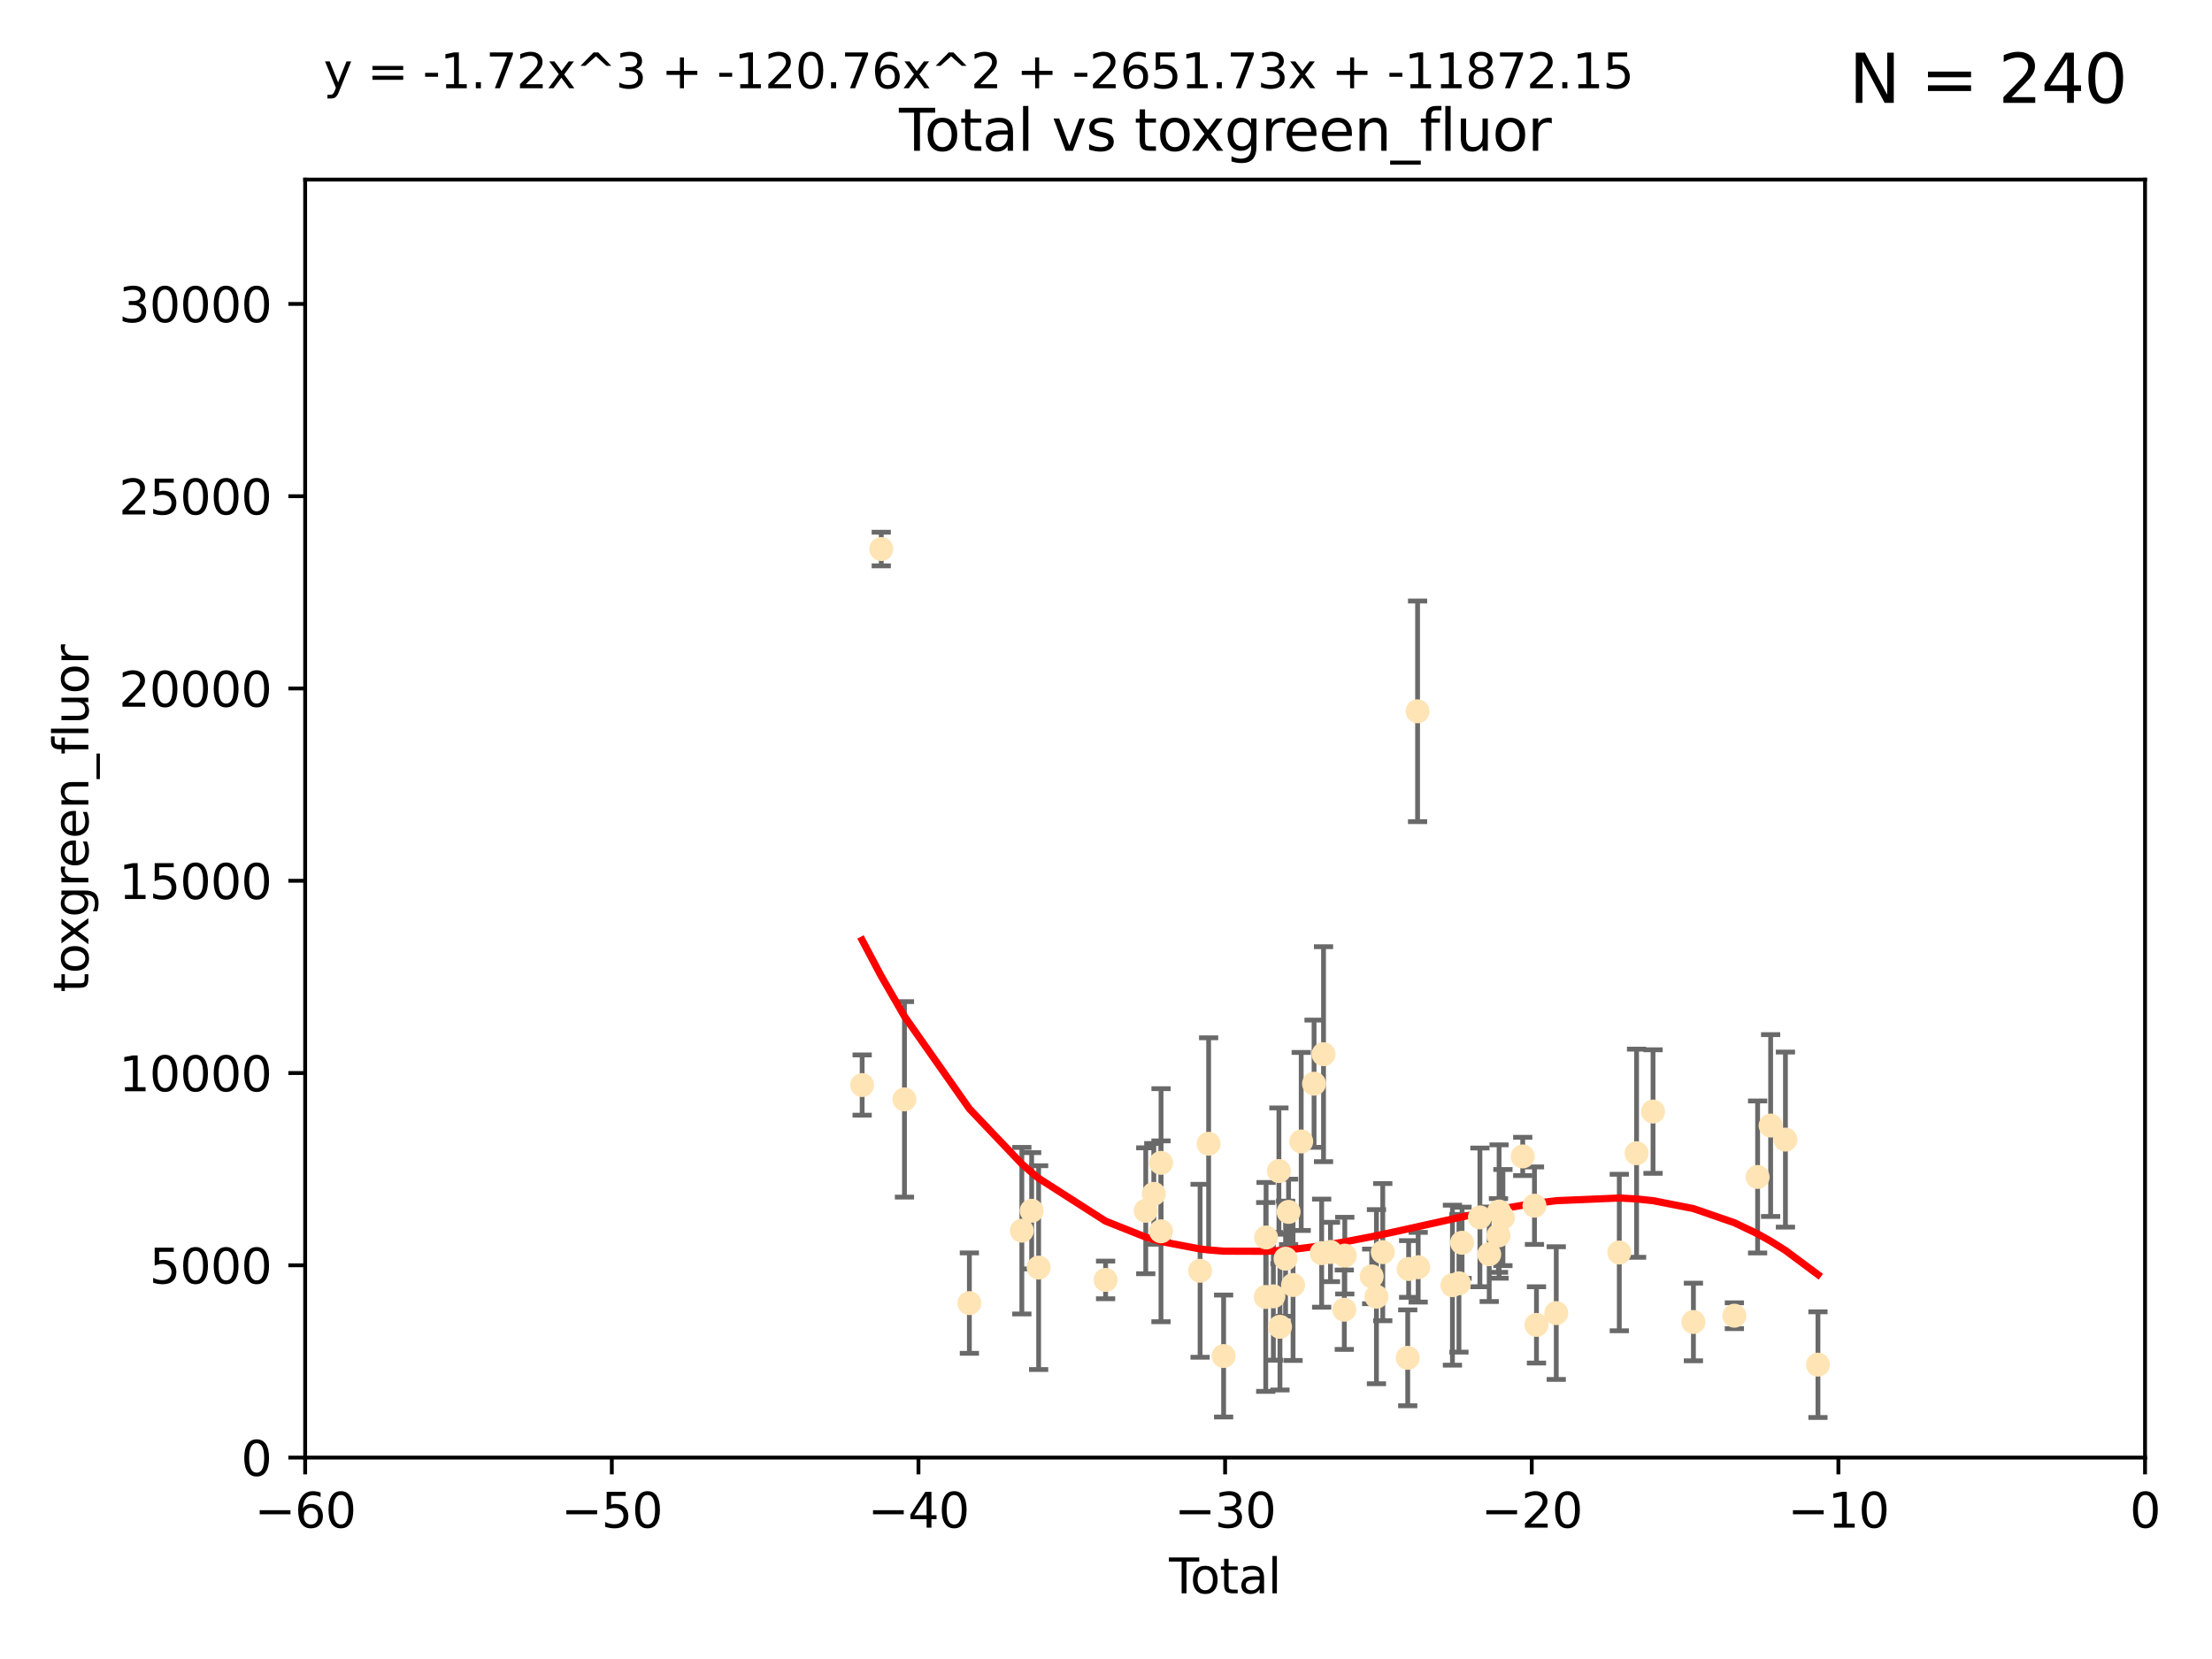<?xml version="1.0" encoding="utf-8" standalone="no"?>
<!DOCTYPE svg PUBLIC "-//W3C//DTD SVG 1.1//EN"
  "http://www.w3.org/Graphics/SVG/1.1/DTD/svg11.dtd">
<svg xmlns:xlink="http://www.w3.org/1999/xlink" width="460.8pt" height="345.6pt" viewBox="0 0 460.8 345.6" xmlns="http://www.w3.org/2000/svg" version="1.1">
 <defs>
  <style type="text/css">*{stroke-linejoin: round; stroke-linecap: butt}</style>
 </defs>
 <g id="figure_1">
  <g id="patch_1">
   <path d="M 0 345.6 
L 460.8 345.6 
L 460.8 0 
L 0 0 
z
" style="fill: #ffffff"/>
  </g>
  <g id="axes_1">
   <g id="patch_2">
    <path d="M 63.571 303.64 
L 446.85 303.64 
L 446.85 37.411 
L 63.571 37.411 
z
" style="fill: #ffffff"/>
   </g>
   <g id="PathCollection_1">
    <defs>
     <path id="m7b7605aee7" d="M 0 1.118 
C 0.297 1.118 0.581 1 0.791 0.791 
C 1 0.581 1.118 0.297 1.118 0 
C 1.118 -0.297 1 -0.581 0.791 -0.791 
C 0.581 -1 0.297 -1.118 0 -1.118 
C -0.297 -1.118 -0.581 -1 -0.791 -0.791 
C -1 -0.581 -1.118 -0.297 -1.118 0 
C -1.118 0.297 -1 0.581 -0.791 0.791 
C -0.581 1 -0.297 1.118 0 1.118 
z
" style="stroke: #ffe4b5"/>
    </defs>
    <g clip-path="url(#p583250e4f1)">
     <use xlink:href="#m7b7605aee7" x="179.601" y="226.035" style="fill: #ffe4b5; stroke: #ffe4b5"/>
     <use xlink:href="#m7b7605aee7" x="183.583" y="114.374" style="fill: #ffe4b5; stroke: #ffe4b5"/>
     <use xlink:href="#m7b7605aee7" x="188.417" y="229.021" style="fill: #ffe4b5; stroke: #ffe4b5"/>
     <use xlink:href="#m7b7605aee7" x="201.939" y="271.461" style="fill: #ffe4b5; stroke: #ffe4b5"/>
     <use xlink:href="#m7b7605aee7" x="212.869" y="256.373" style="fill: #ffe4b5; stroke: #ffe4b5"/>
     <use xlink:href="#m7b7605aee7" x="214.913" y="252.225" style="fill: #ffe4b5; stroke: #ffe4b5"/>
     <use xlink:href="#m7b7605aee7" x="216.367" y="264.067" style="fill: #ffe4b5; stroke: #ffe4b5"/>
     <use xlink:href="#m7b7605aee7" x="230.318" y="266.633" style="fill: #ffe4b5; stroke: #ffe4b5"/>
     <use xlink:href="#m7b7605aee7" x="238.681" y="252.228" style="fill: #ffe4b5; stroke: #ffe4b5"/>
     <use xlink:href="#m7b7605aee7" x="240.358" y="248.704" style="fill: #ffe4b5; stroke: #ffe4b5"/>
     <use xlink:href="#m7b7605aee7" x="241.853" y="256.503" style="fill: #ffe4b5; stroke: #ffe4b5"/>
     <use xlink:href="#m7b7605aee7" x="241.865" y="242.243" style="fill: #ffe4b5; stroke: #ffe4b5"/>
     <use xlink:href="#m7b7605aee7" x="250.002" y="264.724" style="fill: #ffe4b5; stroke: #ffe4b5"/>
     <use xlink:href="#m7b7605aee7" x="251.778" y="238.266" style="fill: #ffe4b5; stroke: #ffe4b5"/>
     <use xlink:href="#m7b7605aee7" x="254.901" y="282.488" style="fill: #ffe4b5; stroke: #ffe4b5"/>
     <use xlink:href="#m7b7605aee7" x="263.676" y="270.179" style="fill: #ffe4b5; stroke: #ffe4b5"/>
     <use xlink:href="#m7b7605aee7" x="263.749" y="257.79" style="fill: #ffe4b5; stroke: #ffe4b5"/>
     <use xlink:href="#m7b7605aee7" x="265.267" y="270.053" style="fill: #ffe4b5; stroke: #ffe4b5"/>
     <use xlink:href="#m7b7605aee7" x="266.421" y="243.949" style="fill: #ffe4b5; stroke: #ffe4b5"/>
     <use xlink:href="#m7b7605aee7" x="266.639" y="276.396" style="fill: #ffe4b5; stroke: #ffe4b5"/>
     <use xlink:href="#m7b7605aee7" x="267.81" y="262.208" style="fill: #ffe4b5; stroke: #ffe4b5"/>
     <use xlink:href="#m7b7605aee7" x="268.435" y="252.459" style="fill: #ffe4b5; stroke: #ffe4b5"/>
     <use xlink:href="#m7b7605aee7" x="269.366" y="267.687" style="fill: #ffe4b5; stroke: #ffe4b5"/>
     <use xlink:href="#m7b7605aee7" x="271.064" y="237.786" style="fill: #ffe4b5; stroke: #ffe4b5"/>
     <use xlink:href="#m7b7605aee7" x="273.742" y="225.755" style="fill: #ffe4b5; stroke: #ffe4b5"/>
     <use xlink:href="#m7b7605aee7" x="275.327" y="261.055" style="fill: #ffe4b5; stroke: #ffe4b5"/>
     <use xlink:href="#m7b7605aee7" x="275.715" y="219.606" style="fill: #ffe4b5; stroke: #ffe4b5"/>
     <use xlink:href="#m7b7605aee7" x="277.163" y="260.81" style="fill: #ffe4b5; stroke: #ffe4b5"/>
     <use xlink:href="#m7b7605aee7" x="280.041" y="272.838" style="fill: #ffe4b5; stroke: #ffe4b5"/>
     <use xlink:href="#m7b7605aee7" x="280.145" y="261.568" style="fill: #ffe4b5; stroke: #ffe4b5"/>
     <use xlink:href="#m7b7605aee7" x="285.75" y="265.895" style="fill: #ffe4b5; stroke: #ffe4b5"/>
     <use xlink:href="#m7b7605aee7" x="286.738" y="270.123" style="fill: #ffe4b5; stroke: #ffe4b5"/>
     <use xlink:href="#m7b7605aee7" x="288.054" y="260.841" style="fill: #ffe4b5; stroke: #ffe4b5"/>
     <use xlink:href="#m7b7605aee7" x="293.255" y="282.862" style="fill: #ffe4b5; stroke: #ffe4b5"/>
     <use xlink:href="#m7b7605aee7" x="293.445" y="264.352" style="fill: #ffe4b5; stroke: #ffe4b5"/>
     <use xlink:href="#m7b7605aee7" x="295.307" y="148.181" style="fill: #ffe4b5; stroke: #ffe4b5"/>
     <use xlink:href="#m7b7605aee7" x="295.433" y="263.984" style="fill: #ffe4b5; stroke: #ffe4b5"/>
     <use xlink:href="#m7b7605aee7" x="302.57" y="267.724" style="fill: #ffe4b5; stroke: #ffe4b5"/>
     <use xlink:href="#m7b7605aee7" x="303.925" y="267.331" style="fill: #ffe4b5; stroke: #ffe4b5"/>
     <use xlink:href="#m7b7605aee7" x="304.574" y="258.889" style="fill: #ffe4b5; stroke: #ffe4b5"/>
     <use xlink:href="#m7b7605aee7" x="308.293" y="253.604" style="fill: #ffe4b5; stroke: #ffe4b5"/>
     <use xlink:href="#m7b7605aee7" x="310.233" y="261.286" style="fill: #ffe4b5; stroke: #ffe4b5"/>
     <use xlink:href="#m7b7605aee7" x="312.161" y="257.367" style="fill: #ffe4b5; stroke: #ffe4b5"/>
     <use xlink:href="#m7b7605aee7" x="312.288" y="252.382" style="fill: #ffe4b5; stroke: #ffe4b5"/>
     <use xlink:href="#m7b7605aee7" x="313.086" y="253.638" style="fill: #ffe4b5; stroke: #ffe4b5"/>
     <use xlink:href="#m7b7605aee7" x="317.212" y="240.904" style="fill: #ffe4b5; stroke: #ffe4b5"/>
     <use xlink:href="#m7b7605aee7" x="319.659" y="251.165" style="fill: #ffe4b5; stroke: #ffe4b5"/>
     <use xlink:href="#m7b7605aee7" x="320.074" y="276" style="fill: #ffe4b5; stroke: #ffe4b5"/>
     <use xlink:href="#m7b7605aee7" x="324.196" y="273.541" style="fill: #ffe4b5; stroke: #ffe4b5"/>
     <use xlink:href="#m7b7605aee7" x="337.329" y="260.923" style="fill: #ffe4b5; stroke: #ffe4b5"/>
     <use xlink:href="#m7b7605aee7" x="340.925" y="240.236" style="fill: #ffe4b5; stroke: #ffe4b5"/>
     <use xlink:href="#m7b7605aee7" x="344.356" y="231.557" style="fill: #ffe4b5; stroke: #ffe4b5"/>
     <use xlink:href="#m7b7605aee7" x="352.771" y="275.395" style="fill: #ffe4b5; stroke: #ffe4b5"/>
     <use xlink:href="#m7b7605aee7" x="361.302" y="274.088" style="fill: #ffe4b5; stroke: #ffe4b5"/>
     <use xlink:href="#m7b7605aee7" x="366.143" y="245.186" style="fill: #ffe4b5; stroke: #ffe4b5"/>
     <use xlink:href="#m7b7605aee7" x="368.855" y="234.47" style="fill: #ffe4b5; stroke: #ffe4b5"/>
     <use xlink:href="#m7b7605aee7" x="371.94" y="237.399" style="fill: #ffe4b5; stroke: #ffe4b5"/>
     <use xlink:href="#m7b7605aee7" x="378.713" y="284.28" style="fill: #ffe4b5; stroke: #ffe4b5"/>
    </g>
   </g>
   <g id="matplotlib.axis_1">
    <g id="xtick_1">
     <g id="line2d_1">
      <defs>
       <path id="m6fbe72b8d6" d="M 0 0 
L 0 3.5 
" style="stroke: #000000; stroke-width: 0.8"/>
      </defs>
      <g>
       <use xlink:href="#m6fbe72b8d6" x="63.571" y="303.64" style="stroke: #000000; stroke-width: 0.8"/>
      </g>
     </g>
     <g id="text_1">
      <!-- −60 -->
      <g transform="translate(53.019 318.238)scale(0.1 -0.1)">
       <defs>
        <path id="DejaVuSans-2212" d="M 678 2272 
L 4684 2272 
L 4684 1741 
L 678 1741 
L 678 2272 
z
" transform="scale(0.016)"/>
        <path id="DejaVuSans-36" d="M 2113 2584 
Q 1688 2584 1439 2293 
Q 1191 2003 1191 1497 
Q 1191 994 1439 701 
Q 1688 409 2113 409 
Q 2538 409 2786 701 
Q 3034 994 3034 1497 
Q 3034 2003 2786 2293 
Q 2538 2584 2113 2584 
z
M 3366 4563 
L 3366 3988 
Q 3128 4100 2886 4159 
Q 2644 4219 2406 4219 
Q 1781 4219 1451 3797 
Q 1122 3375 1075 2522 
Q 1259 2794 1537 2939 
Q 1816 3084 2150 3084 
Q 2853 3084 3261 2657 
Q 3669 2231 3669 1497 
Q 3669 778 3244 343 
Q 2819 -91 2113 -91 
Q 1303 -91 875 529 
Q 447 1150 447 2328 
Q 447 3434 972 4092 
Q 1497 4750 2381 4750 
Q 2619 4750 2861 4703 
Q 3103 4656 3366 4563 
z
" transform="scale(0.016)"/>
        <path id="DejaVuSans-30" d="M 2034 4250 
Q 1547 4250 1301 3770 
Q 1056 3291 1056 2328 
Q 1056 1369 1301 889 
Q 1547 409 2034 409 
Q 2525 409 2770 889 
Q 3016 1369 3016 2328 
Q 3016 3291 2770 3770 
Q 2525 4250 2034 4250 
z
M 2034 4750 
Q 2819 4750 3233 4129 
Q 3647 3509 3647 2328 
Q 3647 1150 3233 529 
Q 2819 -91 2034 -91 
Q 1250 -91 836 529 
Q 422 1150 422 2328 
Q 422 3509 836 4129 
Q 1250 4750 2034 4750 
z
" transform="scale(0.016)"/>
       </defs>
       <use xlink:href="#DejaVuSans-2212"/>
       <use xlink:href="#DejaVuSans-36" x="83.789"/>
       <use xlink:href="#DejaVuSans-30" x="147.412"/>
      </g>
     </g>
    </g>
    <g id="xtick_2">
     <g id="line2d_2">
      <g>
       <use xlink:href="#m6fbe72b8d6" x="127.451" y="303.64" style="stroke: #000000; stroke-width: 0.8"/>
      </g>
     </g>
     <g id="text_2">
      <!-- −50 -->
      <g transform="translate(116.899 318.238)scale(0.1 -0.1)">
       <defs>
        <path id="DejaVuSans-35" d="M 691 4666 
L 3169 4666 
L 3169 4134 
L 1269 4134 
L 1269 2991 
Q 1406 3038 1543 3061 
Q 1681 3084 1819 3084 
Q 2600 3084 3056 2656 
Q 3513 2228 3513 1497 
Q 3513 744 3044 326 
Q 2575 -91 1722 -91 
Q 1428 -91 1123 -41 
Q 819 9 494 109 
L 494 744 
Q 775 591 1075 516 
Q 1375 441 1709 441 
Q 2250 441 2565 725 
Q 2881 1009 2881 1497 
Q 2881 1984 2565 2268 
Q 2250 2553 1709 2553 
Q 1456 2553 1204 2497 
Q 953 2441 691 2322 
L 691 4666 
z
" transform="scale(0.016)"/>
       </defs>
       <use xlink:href="#DejaVuSans-2212"/>
       <use xlink:href="#DejaVuSans-35" x="83.789"/>
       <use xlink:href="#DejaVuSans-30" x="147.412"/>
      </g>
     </g>
    </g>
    <g id="xtick_3">
     <g id="line2d_3">
      <g>
       <use xlink:href="#m6fbe72b8d6" x="191.331" y="303.64" style="stroke: #000000; stroke-width: 0.8"/>
      </g>
     </g>
     <g id="text_3">
      <!-- −40 -->
      <g transform="translate(180.778 318.238)scale(0.1 -0.1)">
       <defs>
        <path id="DejaVuSans-34" d="M 2419 4116 
L 825 1625 
L 2419 1625 
L 2419 4116 
z
M 2253 4666 
L 3047 4666 
L 3047 1625 
L 3713 1625 
L 3713 1100 
L 3047 1100 
L 3047 0 
L 2419 0 
L 2419 1100 
L 313 1100 
L 313 1709 
L 2253 4666 
z
" transform="scale(0.016)"/>
       </defs>
       <use xlink:href="#DejaVuSans-2212"/>
       <use xlink:href="#DejaVuSans-34" x="83.789"/>
       <use xlink:href="#DejaVuSans-30" x="147.412"/>
      </g>
     </g>
    </g>
    <g id="xtick_4">
     <g id="line2d_4">
      <g>
       <use xlink:href="#m6fbe72b8d6" x="255.211" y="303.64" style="stroke: #000000; stroke-width: 0.8"/>
      </g>
     </g>
     <g id="text_4">
      <!-- −30 -->
      <g transform="translate(244.658 318.238)scale(0.1 -0.1)">
       <defs>
        <path id="DejaVuSans-33" d="M 2597 2516 
Q 3050 2419 3304 2112 
Q 3559 1806 3559 1356 
Q 3559 666 3084 287 
Q 2609 -91 1734 -91 
Q 1441 -91 1130 -33 
Q 819 25 488 141 
L 488 750 
Q 750 597 1062 519 
Q 1375 441 1716 441 
Q 2309 441 2620 675 
Q 2931 909 2931 1356 
Q 2931 1769 2642 2001 
Q 2353 2234 1838 2234 
L 1294 2234 
L 1294 2753 
L 1863 2753 
Q 2328 2753 2575 2939 
Q 2822 3125 2822 3475 
Q 2822 3834 2567 4026 
Q 2313 4219 1838 4219 
Q 1578 4219 1281 4162 
Q 984 4106 628 3988 
L 628 4550 
Q 988 4650 1302 4700 
Q 1616 4750 1894 4750 
Q 2613 4750 3031 4423 
Q 3450 4097 3450 3541 
Q 3450 3153 3228 2886 
Q 3006 2619 2597 2516 
z
" transform="scale(0.016)"/>
       </defs>
       <use xlink:href="#DejaVuSans-2212"/>
       <use xlink:href="#DejaVuSans-33" x="83.789"/>
       <use xlink:href="#DejaVuSans-30" x="147.412"/>
      </g>
     </g>
    </g>
    <g id="xtick_5">
     <g id="line2d_5">
      <g>
       <use xlink:href="#m6fbe72b8d6" x="319.09" y="303.64" style="stroke: #000000; stroke-width: 0.8"/>
      </g>
     </g>
     <g id="text_5">
      <!-- −20 -->
      <g transform="translate(308.538 318.238)scale(0.1 -0.1)">
       <defs>
        <path id="DejaVuSans-32" d="M 1228 531 
L 3431 531 
L 3431 0 
L 469 0 
L 469 531 
Q 828 903 1448 1529 
Q 2069 2156 2228 2338 
Q 2531 2678 2651 2914 
Q 2772 3150 2772 3378 
Q 2772 3750 2511 3984 
Q 2250 4219 1831 4219 
Q 1534 4219 1204 4116 
Q 875 4013 500 3803 
L 500 4441 
Q 881 4594 1212 4672 
Q 1544 4750 1819 4750 
Q 2544 4750 2975 4387 
Q 3406 4025 3406 3419 
Q 3406 3131 3298 2873 
Q 3191 2616 2906 2266 
Q 2828 2175 2409 1742 
Q 1991 1309 1228 531 
z
" transform="scale(0.016)"/>
       </defs>
       <use xlink:href="#DejaVuSans-2212"/>
       <use xlink:href="#DejaVuSans-32" x="83.789"/>
       <use xlink:href="#DejaVuSans-30" x="147.412"/>
      </g>
     </g>
    </g>
    <g id="xtick_6">
     <g id="line2d_6">
      <g>
       <use xlink:href="#m6fbe72b8d6" x="382.97" y="303.64" style="stroke: #000000; stroke-width: 0.8"/>
      </g>
     </g>
     <g id="text_6">
      <!-- −10 -->
      <g transform="translate(372.418 318.238)scale(0.1 -0.1)">
       <defs>
        <path id="DejaVuSans-31" d="M 794 531 
L 1825 531 
L 1825 4091 
L 703 3866 
L 703 4441 
L 1819 4666 
L 2450 4666 
L 2450 531 
L 3481 531 
L 3481 0 
L 794 0 
L 794 531 
z
" transform="scale(0.016)"/>
       </defs>
       <use xlink:href="#DejaVuSans-2212"/>
       <use xlink:href="#DejaVuSans-31" x="83.789"/>
       <use xlink:href="#DejaVuSans-30" x="147.412"/>
      </g>
     </g>
    </g>
    <g id="xtick_7">
     <g id="line2d_7">
      <g>
       <use xlink:href="#m6fbe72b8d6" x="446.85" y="303.64" style="stroke: #000000; stroke-width: 0.8"/>
      </g>
     </g>
     <g id="text_7">
      <!-- 0 -->
      <g transform="translate(443.669 318.238)scale(0.1 -0.1)">
       <use xlink:href="#DejaVuSans-30"/>
      </g>
     </g>
    </g>
    <g id="text_8">
     <!-- Total -->
     <g transform="translate(243.534 331.917)scale(0.1 -0.1)">
      <defs>
       <path id="DejaVuSans-54" d="M -19 4666 
L 3928 4666 
L 3928 4134 
L 2272 4134 
L 2272 0 
L 1638 0 
L 1638 4134 
L -19 4134 
L -19 4666 
z
" transform="scale(0.016)"/>
       <path id="DejaVuSans-6f" d="M 1959 3097 
Q 1497 3097 1228 2736 
Q 959 2375 959 1747 
Q 959 1119 1226 758 
Q 1494 397 1959 397 
Q 2419 397 2687 759 
Q 2956 1122 2956 1747 
Q 2956 2369 2687 2733 
Q 2419 3097 1959 3097 
z
M 1959 3584 
Q 2709 3584 3137 3096 
Q 3566 2609 3566 1747 
Q 3566 888 3137 398 
Q 2709 -91 1959 -91 
Q 1206 -91 779 398 
Q 353 888 353 1747 
Q 353 2609 779 3096 
Q 1206 3584 1959 3584 
z
" transform="scale(0.016)"/>
       <path id="DejaVuSans-74" d="M 1172 4494 
L 1172 3500 
L 2356 3500 
L 2356 3053 
L 1172 3053 
L 1172 1153 
Q 1172 725 1289 603 
Q 1406 481 1766 481 
L 2356 481 
L 2356 0 
L 1766 0 
Q 1100 0 847 248 
Q 594 497 594 1153 
L 594 3053 
L 172 3053 
L 172 3500 
L 594 3500 
L 594 4494 
L 1172 4494 
z
" transform="scale(0.016)"/>
       <path id="DejaVuSans-61" d="M 2194 1759 
Q 1497 1759 1228 1600 
Q 959 1441 959 1056 
Q 959 750 1161 570 
Q 1363 391 1709 391 
Q 2188 391 2477 730 
Q 2766 1069 2766 1631 
L 2766 1759 
L 2194 1759 
z
M 3341 1997 
L 3341 0 
L 2766 0 
L 2766 531 
Q 2569 213 2275 61 
Q 1981 -91 1556 -91 
Q 1019 -91 701 211 
Q 384 513 384 1019 
Q 384 1609 779 1909 
Q 1175 2209 1959 2209 
L 2766 2209 
L 2766 2266 
Q 2766 2663 2505 2880 
Q 2244 3097 1772 3097 
Q 1472 3097 1187 3025 
Q 903 2953 641 2809 
L 641 3341 
Q 956 3463 1253 3523 
Q 1550 3584 1831 3584 
Q 2591 3584 2966 3190 
Q 3341 2797 3341 1997 
z
" transform="scale(0.016)"/>
       <path id="DejaVuSans-6c" d="M 603 4863 
L 1178 4863 
L 1178 0 
L 603 0 
L 603 4863 
z
" transform="scale(0.016)"/>
      </defs>
      <use xlink:href="#DejaVuSans-54"/>
      <use xlink:href="#DejaVuSans-6f" x="44.084"/>
      <use xlink:href="#DejaVuSans-74" x="105.266"/>
      <use xlink:href="#DejaVuSans-61" x="144.475"/>
      <use xlink:href="#DejaVuSans-6c" x="205.754"/>
     </g>
    </g>
   </g>
   <g id="matplotlib.axis_2">
    <g id="ytick_1">
     <g id="line2d_8">
      <defs>
       <path id="mbbdd53749c" d="M 0 0 
L -3.5 0 
" style="stroke: #000000; stroke-width: 0.8"/>
      </defs>
      <g>
       <use xlink:href="#mbbdd53749c" x="63.571" y="303.64" style="stroke: #000000; stroke-width: 0.8"/>
      </g>
     </g>
     <g id="text_9">
      <!-- 0 -->
      <g transform="translate(50.209 307.439)scale(0.1 -0.1)">
       <use xlink:href="#DejaVuSans-30"/>
      </g>
     </g>
    </g>
    <g id="ytick_2">
     <g id="line2d_9">
      <g>
       <use xlink:href="#mbbdd53749c" x="63.571" y="263.586" style="stroke: #000000; stroke-width: 0.8"/>
      </g>
     </g>
     <g id="text_10">
      <!-- 5000 -->
      <g transform="translate(31.121 267.385)scale(0.1 -0.1)">
       <use xlink:href="#DejaVuSans-35"/>
       <use xlink:href="#DejaVuSans-30" x="63.623"/>
       <use xlink:href="#DejaVuSans-30" x="127.246"/>
       <use xlink:href="#DejaVuSans-30" x="190.869"/>
      </g>
     </g>
    </g>
    <g id="ytick_3">
     <g id="line2d_10">
      <g>
       <use xlink:href="#mbbdd53749c" x="63.571" y="223.532" style="stroke: #000000; stroke-width: 0.8"/>
      </g>
     </g>
     <g id="text_11">
      <!-- 10000 -->
      <g transform="translate(24.759 227.331)scale(0.1 -0.1)">
       <use xlink:href="#DejaVuSans-31"/>
       <use xlink:href="#DejaVuSans-30" x="63.623"/>
       <use xlink:href="#DejaVuSans-30" x="127.246"/>
       <use xlink:href="#DejaVuSans-30" x="190.869"/>
       <use xlink:href="#DejaVuSans-30" x="254.492"/>
      </g>
     </g>
    </g>
    <g id="ytick_4">
     <g id="line2d_11">
      <g>
       <use xlink:href="#mbbdd53749c" x="63.571" y="183.478" style="stroke: #000000; stroke-width: 0.8"/>
      </g>
     </g>
     <g id="text_12">
      <!-- 15000 -->
      <g transform="translate(24.759 187.278)scale(0.1 -0.1)">
       <use xlink:href="#DejaVuSans-31"/>
       <use xlink:href="#DejaVuSans-35" x="63.623"/>
       <use xlink:href="#DejaVuSans-30" x="127.246"/>
       <use xlink:href="#DejaVuSans-30" x="190.869"/>
       <use xlink:href="#DejaVuSans-30" x="254.492"/>
      </g>
     </g>
    </g>
    <g id="ytick_5">
     <g id="line2d_12">
      <g>
       <use xlink:href="#mbbdd53749c" x="63.571" y="143.424" style="stroke: #000000; stroke-width: 0.8"/>
      </g>
     </g>
     <g id="text_13">
      <!-- 20000 -->
      <g transform="translate(24.759 147.224)scale(0.1 -0.1)">
       <use xlink:href="#DejaVuSans-32"/>
       <use xlink:href="#DejaVuSans-30" x="63.623"/>
       <use xlink:href="#DejaVuSans-30" x="127.246"/>
       <use xlink:href="#DejaVuSans-30" x="190.869"/>
       <use xlink:href="#DejaVuSans-30" x="254.492"/>
      </g>
     </g>
    </g>
    <g id="ytick_6">
     <g id="line2d_13">
      <g>
       <use xlink:href="#mbbdd53749c" x="63.571" y="103.371" style="stroke: #000000; stroke-width: 0.8"/>
      </g>
     </g>
     <g id="text_14">
      <!-- 25000 -->
      <g transform="translate(24.759 107.17)scale(0.1 -0.1)">
       <use xlink:href="#DejaVuSans-32"/>
       <use xlink:href="#DejaVuSans-35" x="63.623"/>
       <use xlink:href="#DejaVuSans-30" x="127.246"/>
       <use xlink:href="#DejaVuSans-30" x="190.869"/>
       <use xlink:href="#DejaVuSans-30" x="254.492"/>
      </g>
     </g>
    </g>
    <g id="ytick_7">
     <g id="line2d_14">
      <g>
       <use xlink:href="#mbbdd53749c" x="63.571" y="63.317" style="stroke: #000000; stroke-width: 0.8"/>
      </g>
     </g>
     <g id="text_15">
      <!-- 30000 -->
      <g transform="translate(24.759 67.116)scale(0.1 -0.1)">
       <use xlink:href="#DejaVuSans-33"/>
       <use xlink:href="#DejaVuSans-30" x="63.623"/>
       <use xlink:href="#DejaVuSans-30" x="127.246"/>
       <use xlink:href="#DejaVuSans-30" x="190.869"/>
       <use xlink:href="#DejaVuSans-30" x="254.492"/>
      </g>
     </g>
    </g>
    <g id="text_16">
     <!-- toxgreen_fluor -->
     <g transform="translate(18.401 206.72)rotate(-90)scale(0.1 -0.1)">
      <defs>
       <path id="DejaVuSans-78" d="M 3513 3500 
L 2247 1797 
L 3578 0 
L 2900 0 
L 1881 1375 
L 863 0 
L 184 0 
L 1544 1831 
L 300 3500 
L 978 3500 
L 1906 2253 
L 2834 3500 
L 3513 3500 
z
" transform="scale(0.016)"/>
       <path id="DejaVuSans-67" d="M 2906 1791 
Q 2906 2416 2648 2759 
Q 2391 3103 1925 3103 
Q 1463 3103 1205 2759 
Q 947 2416 947 1791 
Q 947 1169 1205 825 
Q 1463 481 1925 481 
Q 2391 481 2648 825 
Q 2906 1169 2906 1791 
z
M 3481 434 
Q 3481 -459 3084 -895 
Q 2688 -1331 1869 -1331 
Q 1566 -1331 1297 -1286 
Q 1028 -1241 775 -1147 
L 775 -588 
Q 1028 -725 1275 -790 
Q 1522 -856 1778 -856 
Q 2344 -856 2625 -561 
Q 2906 -266 2906 331 
L 2906 616 
Q 2728 306 2450 153 
Q 2172 0 1784 0 
Q 1141 0 747 490 
Q 353 981 353 1791 
Q 353 2603 747 3093 
Q 1141 3584 1784 3584 
Q 2172 3584 2450 3431 
Q 2728 3278 2906 2969 
L 2906 3500 
L 3481 3500 
L 3481 434 
z
" transform="scale(0.016)"/>
       <path id="DejaVuSans-72" d="M 2631 2963 
Q 2534 3019 2420 3045 
Q 2306 3072 2169 3072 
Q 1681 3072 1420 2755 
Q 1159 2438 1159 1844 
L 1159 0 
L 581 0 
L 581 3500 
L 1159 3500 
L 1159 2956 
Q 1341 3275 1631 3429 
Q 1922 3584 2338 3584 
Q 2397 3584 2469 3576 
Q 2541 3569 2628 3553 
L 2631 2963 
z
" transform="scale(0.016)"/>
       <path id="DejaVuSans-65" d="M 3597 1894 
L 3597 1613 
L 953 1613 
Q 991 1019 1311 708 
Q 1631 397 2203 397 
Q 2534 397 2845 478 
Q 3156 559 3463 722 
L 3463 178 
Q 3153 47 2828 -22 
Q 2503 -91 2169 -91 
Q 1331 -91 842 396 
Q 353 884 353 1716 
Q 353 2575 817 3079 
Q 1281 3584 2069 3584 
Q 2775 3584 3186 3129 
Q 3597 2675 3597 1894 
z
M 3022 2063 
Q 3016 2534 2758 2815 
Q 2500 3097 2075 3097 
Q 1594 3097 1305 2825 
Q 1016 2553 972 2059 
L 3022 2063 
z
" transform="scale(0.016)"/>
       <path id="DejaVuSans-6e" d="M 3513 2113 
L 3513 0 
L 2938 0 
L 2938 2094 
Q 2938 2591 2744 2837 
Q 2550 3084 2163 3084 
Q 1697 3084 1428 2787 
Q 1159 2491 1159 1978 
L 1159 0 
L 581 0 
L 581 3500 
L 1159 3500 
L 1159 2956 
Q 1366 3272 1645 3428 
Q 1925 3584 2291 3584 
Q 2894 3584 3203 3211 
Q 3513 2838 3513 2113 
z
" transform="scale(0.016)"/>
       <path id="DejaVuSans-5f" d="M 3263 -1063 
L 3263 -1509 
L -63 -1509 
L -63 -1063 
L 3263 -1063 
z
" transform="scale(0.016)"/>
       <path id="DejaVuSans-66" d="M 2375 4863 
L 2375 4384 
L 1825 4384 
Q 1516 4384 1395 4259 
Q 1275 4134 1275 3809 
L 1275 3500 
L 2222 3500 
L 2222 3053 
L 1275 3053 
L 1275 0 
L 697 0 
L 697 3053 
L 147 3053 
L 147 3500 
L 697 3500 
L 697 3744 
Q 697 4328 969 4595 
Q 1241 4863 1831 4863 
L 2375 4863 
z
" transform="scale(0.016)"/>
       <path id="DejaVuSans-75" d="M 544 1381 
L 544 3500 
L 1119 3500 
L 1119 1403 
Q 1119 906 1312 657 
Q 1506 409 1894 409 
Q 2359 409 2629 706 
Q 2900 1003 2900 1516 
L 2900 3500 
L 3475 3500 
L 3475 0 
L 2900 0 
L 2900 538 
Q 2691 219 2414 64 
Q 2138 -91 1772 -91 
Q 1169 -91 856 284 
Q 544 659 544 1381 
z
M 1991 3584 
L 1991 3584 
z
" transform="scale(0.016)"/>
      </defs>
      <use xlink:href="#DejaVuSans-74"/>
      <use xlink:href="#DejaVuSans-6f" x="39.209"/>
      <use xlink:href="#DejaVuSans-78" x="97.266"/>
      <use xlink:href="#DejaVuSans-67" x="156.445"/>
      <use xlink:href="#DejaVuSans-72" x="219.922"/>
      <use xlink:href="#DejaVuSans-65" x="258.785"/>
      <use xlink:href="#DejaVuSans-65" x="320.309"/>
      <use xlink:href="#DejaVuSans-6e" x="381.832"/>
      <use xlink:href="#DejaVuSans-5f" x="445.211"/>
      <use xlink:href="#DejaVuSans-66" x="495.211"/>
      <use xlink:href="#DejaVuSans-6c" x="530.416"/>
      <use xlink:href="#DejaVuSans-75" x="558.199"/>
      <use xlink:href="#DejaVuSans-6f" x="621.578"/>
      <use xlink:href="#DejaVuSans-72" x="682.76"/>
     </g>
    </g>
   </g>
   <g id="LineCollection_1">
    <path d="M 179.601 232.311 
L 179.601 219.76 
" clip-path="url(#p583250e4f1)" style="fill: none; stroke: #696969"/>
    <path d="M 183.583 117.88 
L 183.583 110.867 
" clip-path="url(#p583250e4f1)" style="fill: none; stroke: #696969"/>
    <path d="M 188.417 249.381 
L 188.417 208.66 
" clip-path="url(#p583250e4f1)" style="fill: none; stroke: #696969"/>
    <path d="M 201.939 281.916 
L 201.939 261.006 
" clip-path="url(#p583250e4f1)" style="fill: none; stroke: #696969"/>
    <path d="M 212.869 273.718 
L 212.869 239.028 
" clip-path="url(#p583250e4f1)" style="fill: none; stroke: #696969"/>
    <path d="M 214.913 264.341 
L 214.913 240.11 
" clip-path="url(#p583250e4f1)" style="fill: none; stroke: #696969"/>
    <path d="M 216.367 285.293 
L 216.367 242.842 
" clip-path="url(#p583250e4f1)" style="fill: none; stroke: #696969"/>
    <path d="M 230.318 270.554 
L 230.318 262.713 
" clip-path="url(#p583250e4f1)" style="fill: none; stroke: #696969"/>
    <path d="M 238.681 265.341 
L 238.681 239.114 
" clip-path="url(#p583250e4f1)" style="fill: none; stroke: #696969"/>
    <path d="M 240.358 259.193 
L 240.358 238.215 
" clip-path="url(#p583250e4f1)" style="fill: none; stroke: #696969"/>
    <path d="M 241.853 275.337 
L 241.853 237.668 
" clip-path="url(#p583250e4f1)" style="fill: none; stroke: #696969"/>
    <path d="M 241.865 257.69 
L 241.865 226.796 
" clip-path="url(#p583250e4f1)" style="fill: none; stroke: #696969"/>
    <path d="M 250.002 282.739 
L 250.002 246.71 
" clip-path="url(#p583250e4f1)" style="fill: none; stroke: #696969"/>
    <path d="M 251.778 260.348 
L 251.778 216.185 
" clip-path="url(#p583250e4f1)" style="fill: none; stroke: #696969"/>
    <path d="M 254.901 295.191 
L 254.901 269.784 
" clip-path="url(#p583250e4f1)" style="fill: none; stroke: #696969"/>
    <path d="M 263.676 289.85 
L 263.676 250.508 
" clip-path="url(#p583250e4f1)" style="fill: none; stroke: #696969"/>
    <path d="M 263.749 269.245 
L 263.749 246.334 
" clip-path="url(#p583250e4f1)" style="fill: none; stroke: #696969"/>
    <path d="M 265.267 283.35 
L 265.267 256.756 
" clip-path="url(#p583250e4f1)" style="fill: none; stroke: #696969"/>
    <path d="M 266.421 257.101 
L 266.421 230.797 
" clip-path="url(#p583250e4f1)" style="fill: none; stroke: #696969"/>
    <path d="M 266.639 289.561 
L 266.639 263.231 
" clip-path="url(#p583250e4f1)" style="fill: none; stroke: #696969"/>
    <path d="M 267.81 274.202 
L 267.81 250.214 
" clip-path="url(#p583250e4f1)" style="fill: none; stroke: #696969"/>
    <path d="M 268.435 259.277 
L 268.435 245.64 
" clip-path="url(#p583250e4f1)" style="fill: none; stroke: #696969"/>
    <path d="M 269.366 283.407 
L 269.366 251.968 
" clip-path="url(#p583250e4f1)" style="fill: none; stroke: #696969"/>
    <path d="M 271.064 256.328 
L 271.064 219.243 
" clip-path="url(#p583250e4f1)" style="fill: none; stroke: #696969"/>
    <path d="M 273.742 239.009 
L 273.742 212.501 
" clip-path="url(#p583250e4f1)" style="fill: none; stroke: #696969"/>
    <path d="M 275.327 272.313 
L 275.327 249.797 
" clip-path="url(#p583250e4f1)" style="fill: none; stroke: #696969"/>
    <path d="M 275.715 241.995 
L 275.715 197.216 
" clip-path="url(#p583250e4f1)" style="fill: none; stroke: #696969"/>
    <path d="M 277.163 266.988 
L 277.163 254.631 
" clip-path="url(#p583250e4f1)" style="fill: none; stroke: #696969"/>
    <path d="M 280.041 281.108 
L 280.041 264.568 
" clip-path="url(#p583250e4f1)" style="fill: none; stroke: #696969"/>
    <path d="M 280.145 269.556 
L 280.145 253.581 
" clip-path="url(#p583250e4f1)" style="fill: none; stroke: #696969"/>
    <path d="M 285.75 271.584 
L 285.75 260.206 
" clip-path="url(#p583250e4f1)" style="fill: none; stroke: #696969"/>
    <path d="M 286.738 288.262 
L 286.738 251.985 
" clip-path="url(#p583250e4f1)" style="fill: none; stroke: #696969"/>
    <path d="M 288.054 275.129 
L 288.054 246.554 
" clip-path="url(#p583250e4f1)" style="fill: none; stroke: #696969"/>
    <path d="M 293.255 292.847 
L 293.255 272.877 
" clip-path="url(#p583250e4f1)" style="fill: none; stroke: #696969"/>
    <path d="M 293.445 270.259 
L 293.445 258.446 
" clip-path="url(#p583250e4f1)" style="fill: none; stroke: #696969"/>
    <path d="M 295.307 171.168 
L 295.307 125.193 
" clip-path="url(#p583250e4f1)" style="fill: none; stroke: #696969"/>
    <path d="M 295.433 271.244 
L 295.433 256.723 
" clip-path="url(#p583250e4f1)" style="fill: none; stroke: #696969"/>
    <path d="M 302.57 284.386 
L 302.57 251.062 
" clip-path="url(#p583250e4f1)" style="fill: none; stroke: #696969"/>
    <path d="M 303.925 281.672 
L 303.925 252.99 
" clip-path="url(#p583250e4f1)" style="fill: none; stroke: #696969"/>
    <path d="M 304.574 266.304 
L 304.574 251.475 
" clip-path="url(#p583250e4f1)" style="fill: none; stroke: #696969"/>
    <path d="M 308.293 268.05 
L 308.293 239.158 
" clip-path="url(#p583250e4f1)" style="fill: none; stroke: #696969"/>
    <path d="M 310.233 271.129 
L 310.233 251.444 
" clip-path="url(#p583250e4f1)" style="fill: none; stroke: #696969"/>
    <path d="M 312.161 265.047 
L 312.161 249.687 
" clip-path="url(#p583250e4f1)" style="fill: none; stroke: #696969"/>
    <path d="M 312.288 266.277 
L 312.288 238.488 
" clip-path="url(#p583250e4f1)" style="fill: none; stroke: #696969"/>
    <path d="M 313.086 263.651 
L 313.086 243.624 
" clip-path="url(#p583250e4f1)" style="fill: none; stroke: #696969"/>
    <path d="M 317.212 244.894 
L 317.212 236.915 
" clip-path="url(#p583250e4f1)" style="fill: none; stroke: #696969"/>
    <path d="M 319.659 259.236 
L 319.659 243.094 
" clip-path="url(#p583250e4f1)" style="fill: none; stroke: #696969"/>
    <path d="M 320.074 283.942 
L 320.074 268.058 
" clip-path="url(#p583250e4f1)" style="fill: none; stroke: #696969"/>
    <path d="M 324.196 287.363 
L 324.196 259.72 
" clip-path="url(#p583250e4f1)" style="fill: none; stroke: #696969"/>
    <path d="M 337.329 277.225 
L 337.329 244.622 
" clip-path="url(#p583250e4f1)" style="fill: none; stroke: #696969"/>
    <path d="M 340.925 261.917 
L 340.925 218.555 
" clip-path="url(#p583250e4f1)" style="fill: none; stroke: #696969"/>
    <path d="M 344.356 244.426 
L 344.356 218.688 
" clip-path="url(#p583250e4f1)" style="fill: none; stroke: #696969"/>
    <path d="M 352.771 283.482 
L 352.771 267.308 
" clip-path="url(#p583250e4f1)" style="fill: none; stroke: #696969"/>
    <path d="M 361.302 276.777 
L 361.302 271.4 
" clip-path="url(#p583250e4f1)" style="fill: none; stroke: #696969"/>
    <path d="M 366.143 261.019 
L 366.143 229.353 
" clip-path="url(#p583250e4f1)" style="fill: none; stroke: #696969"/>
    <path d="M 368.855 253.408 
L 368.855 215.532 
" clip-path="url(#p583250e4f1)" style="fill: none; stroke: #696969"/>
    <path d="M 371.94 255.635 
L 371.94 219.163 
" clip-path="url(#p583250e4f1)" style="fill: none; stroke: #696969"/>
    <path d="M 378.713 295.283 
L 378.713 273.276 
" clip-path="url(#p583250e4f1)" style="fill: none; stroke: #696969"/>
   </g>
   <g id="line2d_15">
    <defs>
     <path id="m5e73bbf778" d="M 2 0 
L -2 -0 
" style="stroke: #696969"/>
    </defs>
    <g clip-path="url(#p583250e4f1)">
     <use xlink:href="#m5e73bbf778" x="179.601" y="232.311" style="fill: #696969; stroke: #696969"/>
     <use xlink:href="#m5e73bbf778" x="183.583" y="117.88" style="fill: #696969; stroke: #696969"/>
     <use xlink:href="#m5e73bbf778" x="188.417" y="249.381" style="fill: #696969; stroke: #696969"/>
     <use xlink:href="#m5e73bbf778" x="201.939" y="281.916" style="fill: #696969; stroke: #696969"/>
     <use xlink:href="#m5e73bbf778" x="212.869" y="273.718" style="fill: #696969; stroke: #696969"/>
     <use xlink:href="#m5e73bbf778" x="214.913" y="264.341" style="fill: #696969; stroke: #696969"/>
     <use xlink:href="#m5e73bbf778" x="216.367" y="285.293" style="fill: #696969; stroke: #696969"/>
     <use xlink:href="#m5e73bbf778" x="230.318" y="270.554" style="fill: #696969; stroke: #696969"/>
     <use xlink:href="#m5e73bbf778" x="238.681" y="265.341" style="fill: #696969; stroke: #696969"/>
     <use xlink:href="#m5e73bbf778" x="240.358" y="259.193" style="fill: #696969; stroke: #696969"/>
     <use xlink:href="#m5e73bbf778" x="241.853" y="275.337" style="fill: #696969; stroke: #696969"/>
     <use xlink:href="#m5e73bbf778" x="241.865" y="257.69" style="fill: #696969; stroke: #696969"/>
     <use xlink:href="#m5e73bbf778" x="250.002" y="282.739" style="fill: #696969; stroke: #696969"/>
     <use xlink:href="#m5e73bbf778" x="251.778" y="260.348" style="fill: #696969; stroke: #696969"/>
     <use xlink:href="#m5e73bbf778" x="254.901" y="295.191" style="fill: #696969; stroke: #696969"/>
     <use xlink:href="#m5e73bbf778" x="263.676" y="289.85" style="fill: #696969; stroke: #696969"/>
     <use xlink:href="#m5e73bbf778" x="263.749" y="269.245" style="fill: #696969; stroke: #696969"/>
     <use xlink:href="#m5e73bbf778" x="265.267" y="283.35" style="fill: #696969; stroke: #696969"/>
     <use xlink:href="#m5e73bbf778" x="266.421" y="257.101" style="fill: #696969; stroke: #696969"/>
     <use xlink:href="#m5e73bbf778" x="266.639" y="289.561" style="fill: #696969; stroke: #696969"/>
     <use xlink:href="#m5e73bbf778" x="267.81" y="274.202" style="fill: #696969; stroke: #696969"/>
     <use xlink:href="#m5e73bbf778" x="268.435" y="259.277" style="fill: #696969; stroke: #696969"/>
     <use xlink:href="#m5e73bbf778" x="269.366" y="283.407" style="fill: #696969; stroke: #696969"/>
     <use xlink:href="#m5e73bbf778" x="271.064" y="256.328" style="fill: #696969; stroke: #696969"/>
     <use xlink:href="#m5e73bbf778" x="273.742" y="239.009" style="fill: #696969; stroke: #696969"/>
     <use xlink:href="#m5e73bbf778" x="275.327" y="272.313" style="fill: #696969; stroke: #696969"/>
     <use xlink:href="#m5e73bbf778" x="275.715" y="241.995" style="fill: #696969; stroke: #696969"/>
     <use xlink:href="#m5e73bbf778" x="277.163" y="266.988" style="fill: #696969; stroke: #696969"/>
     <use xlink:href="#m5e73bbf778" x="280.041" y="281.108" style="fill: #696969; stroke: #696969"/>
     <use xlink:href="#m5e73bbf778" x="280.145" y="269.556" style="fill: #696969; stroke: #696969"/>
     <use xlink:href="#m5e73bbf778" x="285.75" y="271.584" style="fill: #696969; stroke: #696969"/>
     <use xlink:href="#m5e73bbf778" x="286.738" y="288.262" style="fill: #696969; stroke: #696969"/>
     <use xlink:href="#m5e73bbf778" x="288.054" y="275.129" style="fill: #696969; stroke: #696969"/>
     <use xlink:href="#m5e73bbf778" x="293.255" y="292.847" style="fill: #696969; stroke: #696969"/>
     <use xlink:href="#m5e73bbf778" x="293.445" y="270.259" style="fill: #696969; stroke: #696969"/>
     <use xlink:href="#m5e73bbf778" x="295.307" y="171.168" style="fill: #696969; stroke: #696969"/>
     <use xlink:href="#m5e73bbf778" x="295.433" y="271.244" style="fill: #696969; stroke: #696969"/>
     <use xlink:href="#m5e73bbf778" x="302.57" y="284.386" style="fill: #696969; stroke: #696969"/>
     <use xlink:href="#m5e73bbf778" x="303.925" y="281.672" style="fill: #696969; stroke: #696969"/>
     <use xlink:href="#m5e73bbf778" x="304.574" y="266.304" style="fill: #696969; stroke: #696969"/>
     <use xlink:href="#m5e73bbf778" x="308.293" y="268.05" style="fill: #696969; stroke: #696969"/>
     <use xlink:href="#m5e73bbf778" x="310.233" y="271.129" style="fill: #696969; stroke: #696969"/>
     <use xlink:href="#m5e73bbf778" x="312.161" y="265.047" style="fill: #696969; stroke: #696969"/>
     <use xlink:href="#m5e73bbf778" x="312.288" y="266.277" style="fill: #696969; stroke: #696969"/>
     <use xlink:href="#m5e73bbf778" x="313.086" y="263.651" style="fill: #696969; stroke: #696969"/>
     <use xlink:href="#m5e73bbf778" x="317.212" y="244.894" style="fill: #696969; stroke: #696969"/>
     <use xlink:href="#m5e73bbf778" x="319.659" y="259.236" style="fill: #696969; stroke: #696969"/>
     <use xlink:href="#m5e73bbf778" x="320.074" y="283.942" style="fill: #696969; stroke: #696969"/>
     <use xlink:href="#m5e73bbf778" x="324.196" y="287.363" style="fill: #696969; stroke: #696969"/>
     <use xlink:href="#m5e73bbf778" x="337.329" y="277.225" style="fill: #696969; stroke: #696969"/>
     <use xlink:href="#m5e73bbf778" x="340.925" y="261.917" style="fill: #696969; stroke: #696969"/>
     <use xlink:href="#m5e73bbf778" x="344.356" y="244.426" style="fill: #696969; stroke: #696969"/>
     <use xlink:href="#m5e73bbf778" x="352.771" y="283.482" style="fill: #696969; stroke: #696969"/>
     <use xlink:href="#m5e73bbf778" x="361.302" y="276.777" style="fill: #696969; stroke: #696969"/>
     <use xlink:href="#m5e73bbf778" x="366.143" y="261.019" style="fill: #696969; stroke: #696969"/>
     <use xlink:href="#m5e73bbf778" x="368.855" y="253.408" style="fill: #696969; stroke: #696969"/>
     <use xlink:href="#m5e73bbf778" x="371.94" y="255.635" style="fill: #696969; stroke: #696969"/>
     <use xlink:href="#m5e73bbf778" x="378.713" y="295.283" style="fill: #696969; stroke: #696969"/>
    </g>
   </g>
   <g id="line2d_16">
    <g clip-path="url(#p583250e4f1)">
     <use xlink:href="#m5e73bbf778" x="179.601" y="219.76" style="fill: #696969; stroke: #696969"/>
     <use xlink:href="#m5e73bbf778" x="183.583" y="110.867" style="fill: #696969; stroke: #696969"/>
     <use xlink:href="#m5e73bbf778" x="188.417" y="208.66" style="fill: #696969; stroke: #696969"/>
     <use xlink:href="#m5e73bbf778" x="201.939" y="261.006" style="fill: #696969; stroke: #696969"/>
     <use xlink:href="#m5e73bbf778" x="212.869" y="239.028" style="fill: #696969; stroke: #696969"/>
     <use xlink:href="#m5e73bbf778" x="214.913" y="240.11" style="fill: #696969; stroke: #696969"/>
     <use xlink:href="#m5e73bbf778" x="216.367" y="242.842" style="fill: #696969; stroke: #696969"/>
     <use xlink:href="#m5e73bbf778" x="230.318" y="262.713" style="fill: #696969; stroke: #696969"/>
     <use xlink:href="#m5e73bbf778" x="238.681" y="239.114" style="fill: #696969; stroke: #696969"/>
     <use xlink:href="#m5e73bbf778" x="240.358" y="238.215" style="fill: #696969; stroke: #696969"/>
     <use xlink:href="#m5e73bbf778" x="241.853" y="237.668" style="fill: #696969; stroke: #696969"/>
     <use xlink:href="#m5e73bbf778" x="241.865" y="226.796" style="fill: #696969; stroke: #696969"/>
     <use xlink:href="#m5e73bbf778" x="250.002" y="246.71" style="fill: #696969; stroke: #696969"/>
     <use xlink:href="#m5e73bbf778" x="251.778" y="216.185" style="fill: #696969; stroke: #696969"/>
     <use xlink:href="#m5e73bbf778" x="254.901" y="269.784" style="fill: #696969; stroke: #696969"/>
     <use xlink:href="#m5e73bbf778" x="263.676" y="250.508" style="fill: #696969; stroke: #696969"/>
     <use xlink:href="#m5e73bbf778" x="263.749" y="246.334" style="fill: #696969; stroke: #696969"/>
     <use xlink:href="#m5e73bbf778" x="265.267" y="256.756" style="fill: #696969; stroke: #696969"/>
     <use xlink:href="#m5e73bbf778" x="266.421" y="230.797" style="fill: #696969; stroke: #696969"/>
     <use xlink:href="#m5e73bbf778" x="266.639" y="263.231" style="fill: #696969; stroke: #696969"/>
     <use xlink:href="#m5e73bbf778" x="267.81" y="250.214" style="fill: #696969; stroke: #696969"/>
     <use xlink:href="#m5e73bbf778" x="268.435" y="245.64" style="fill: #696969; stroke: #696969"/>
     <use xlink:href="#m5e73bbf778" x="269.366" y="251.968" style="fill: #696969; stroke: #696969"/>
     <use xlink:href="#m5e73bbf778" x="271.064" y="219.243" style="fill: #696969; stroke: #696969"/>
     <use xlink:href="#m5e73bbf778" x="273.742" y="212.501" style="fill: #696969; stroke: #696969"/>
     <use xlink:href="#m5e73bbf778" x="275.327" y="249.797" style="fill: #696969; stroke: #696969"/>
     <use xlink:href="#m5e73bbf778" x="275.715" y="197.216" style="fill: #696969; stroke: #696969"/>
     <use xlink:href="#m5e73bbf778" x="277.163" y="254.631" style="fill: #696969; stroke: #696969"/>
     <use xlink:href="#m5e73bbf778" x="280.041" y="264.568" style="fill: #696969; stroke: #696969"/>
     <use xlink:href="#m5e73bbf778" x="280.145" y="253.581" style="fill: #696969; stroke: #696969"/>
     <use xlink:href="#m5e73bbf778" x="285.75" y="260.206" style="fill: #696969; stroke: #696969"/>
     <use xlink:href="#m5e73bbf778" x="286.738" y="251.985" style="fill: #696969; stroke: #696969"/>
     <use xlink:href="#m5e73bbf778" x="288.054" y="246.554" style="fill: #696969; stroke: #696969"/>
     <use xlink:href="#m5e73bbf778" x="293.255" y="272.877" style="fill: #696969; stroke: #696969"/>
     <use xlink:href="#m5e73bbf778" x="293.445" y="258.446" style="fill: #696969; stroke: #696969"/>
     <use xlink:href="#m5e73bbf778" x="295.307" y="125.193" style="fill: #696969; stroke: #696969"/>
     <use xlink:href="#m5e73bbf778" x="295.433" y="256.723" style="fill: #696969; stroke: #696969"/>
     <use xlink:href="#m5e73bbf778" x="302.57" y="251.062" style="fill: #696969; stroke: #696969"/>
     <use xlink:href="#m5e73bbf778" x="303.925" y="252.99" style="fill: #696969; stroke: #696969"/>
     <use xlink:href="#m5e73bbf778" x="304.574" y="251.475" style="fill: #696969; stroke: #696969"/>
     <use xlink:href="#m5e73bbf778" x="308.293" y="239.158" style="fill: #696969; stroke: #696969"/>
     <use xlink:href="#m5e73bbf778" x="310.233" y="251.444" style="fill: #696969; stroke: #696969"/>
     <use xlink:href="#m5e73bbf778" x="312.161" y="249.687" style="fill: #696969; stroke: #696969"/>
     <use xlink:href="#m5e73bbf778" x="312.288" y="238.488" style="fill: #696969; stroke: #696969"/>
     <use xlink:href="#m5e73bbf778" x="313.086" y="243.624" style="fill: #696969; stroke: #696969"/>
     <use xlink:href="#m5e73bbf778" x="317.212" y="236.915" style="fill: #696969; stroke: #696969"/>
     <use xlink:href="#m5e73bbf778" x="319.659" y="243.094" style="fill: #696969; stroke: #696969"/>
     <use xlink:href="#m5e73bbf778" x="320.074" y="268.058" style="fill: #696969; stroke: #696969"/>
     <use xlink:href="#m5e73bbf778" x="324.196" y="259.72" style="fill: #696969; stroke: #696969"/>
     <use xlink:href="#m5e73bbf778" x="337.329" y="244.622" style="fill: #696969; stroke: #696969"/>
     <use xlink:href="#m5e73bbf778" x="340.925" y="218.555" style="fill: #696969; stroke: #696969"/>
     <use xlink:href="#m5e73bbf778" x="344.356" y="218.688" style="fill: #696969; stroke: #696969"/>
     <use xlink:href="#m5e73bbf778" x="352.771" y="267.308" style="fill: #696969; stroke: #696969"/>
     <use xlink:href="#m5e73bbf778" x="361.302" y="271.4" style="fill: #696969; stroke: #696969"/>
     <use xlink:href="#m5e73bbf778" x="366.143" y="229.353" style="fill: #696969; stroke: #696969"/>
     <use xlink:href="#m5e73bbf778" x="368.855" y="215.532" style="fill: #696969; stroke: #696969"/>
     <use xlink:href="#m5e73bbf778" x="371.94" y="219.163" style="fill: #696969; stroke: #696969"/>
     <use xlink:href="#m5e73bbf778" x="378.713" y="273.276" style="fill: #696969; stroke: #696969"/>
    </g>
   </g>
   <g id="line2d_17">
    <path d="M 179.601 195.837 
L 183.583 203.36 
L 188.417 211.727 
L 201.939 230.976 
L 212.869 242.472 
L 214.913 244.256 
L 216.367 245.458 
L 230.318 254.388 
L 238.681 257.713 
L 240.358 258.218 
L 241.853 258.626 
L 241.865 258.629 
L 250.002 260.187 
L 251.778 260.39 
L 254.901 260.638 
L 263.676 260.669 
L 263.749 260.665 
L 265.267 260.581 
L 266.421 260.501 
L 266.639 260.484 
L 267.81 260.387 
L 268.435 260.331 
L 269.366 260.239 
L 271.064 260.053 
L 273.742 259.712 
L 275.327 259.485 
L 275.715 259.427 
L 277.163 259.2 
L 280.041 258.712 
L 280.145 258.693 
L 285.75 257.618 
L 286.738 257.415 
L 288.054 257.139 
L 293.255 256.01 
L 293.445 255.968 
L 295.307 255.553 
L 295.433 255.525 
L 302.57 253.934 
L 303.925 253.638 
L 304.574 253.498 
L 308.293 252.716 
L 310.233 252.327 
L 312.161 251.955 
L 312.288 251.931 
L 313.086 251.783 
L 317.212 251.071 
L 319.659 250.699 
L 320.074 250.64 
L 324.196 250.126 
L 337.329 249.566 
L 340.925 249.765 
L 344.356 250.122 
L 352.771 251.77 
L 361.302 254.715 
L 366.143 257.032 
L 368.855 258.551 
L 371.94 260.483 
L 378.713 265.528 
" clip-path="url(#p583250e4f1)" style="fill: none; stroke: #ff0000; stroke-width: 1.5; stroke-linecap: square"/>
   </g>
   <g id="line2d_18">
    <defs>
     <path id="mde635fe823" d="M 0 2 
C 0.53 2 1.039 1.789 1.414 1.414 
C 1.789 1.039 2 0.53 2 0 
C 2 -0.53 1.789 -1.039 1.414 -1.414 
C 1.039 -1.789 0.53 -2 0 -2 
C -0.53 -2 -1.039 -1.789 -1.414 -1.414 
C -1.789 -1.039 -2 -0.53 -2 0 
C -2 0.53 -1.789 1.039 -1.414 1.414 
C -1.039 1.789 -0.53 2 0 2 
z
" style="stroke: #ffe4b5"/>
    </defs>
    <g clip-path="url(#p583250e4f1)">
     <use xlink:href="#mde635fe823" x="179.601" y="226.035" style="fill: #ffe4b5; stroke: #ffe4b5"/>
     <use xlink:href="#mde635fe823" x="183.583" y="114.374" style="fill: #ffe4b5; stroke: #ffe4b5"/>
     <use xlink:href="#mde635fe823" x="188.417" y="229.021" style="fill: #ffe4b5; stroke: #ffe4b5"/>
     <use xlink:href="#mde635fe823" x="201.939" y="271.461" style="fill: #ffe4b5; stroke: #ffe4b5"/>
     <use xlink:href="#mde635fe823" x="212.869" y="256.373" style="fill: #ffe4b5; stroke: #ffe4b5"/>
     <use xlink:href="#mde635fe823" x="214.913" y="252.225" style="fill: #ffe4b5; stroke: #ffe4b5"/>
     <use xlink:href="#mde635fe823" x="216.367" y="264.067" style="fill: #ffe4b5; stroke: #ffe4b5"/>
     <use xlink:href="#mde635fe823" x="230.318" y="266.633" style="fill: #ffe4b5; stroke: #ffe4b5"/>
     <use xlink:href="#mde635fe823" x="238.681" y="252.228" style="fill: #ffe4b5; stroke: #ffe4b5"/>
     <use xlink:href="#mde635fe823" x="240.358" y="248.704" style="fill: #ffe4b5; stroke: #ffe4b5"/>
     <use xlink:href="#mde635fe823" x="241.853" y="256.503" style="fill: #ffe4b5; stroke: #ffe4b5"/>
     <use xlink:href="#mde635fe823" x="241.865" y="242.243" style="fill: #ffe4b5; stroke: #ffe4b5"/>
     <use xlink:href="#mde635fe823" x="250.002" y="264.724" style="fill: #ffe4b5; stroke: #ffe4b5"/>
     <use xlink:href="#mde635fe823" x="251.778" y="238.266" style="fill: #ffe4b5; stroke: #ffe4b5"/>
     <use xlink:href="#mde635fe823" x="254.901" y="282.488" style="fill: #ffe4b5; stroke: #ffe4b5"/>
     <use xlink:href="#mde635fe823" x="263.676" y="270.179" style="fill: #ffe4b5; stroke: #ffe4b5"/>
     <use xlink:href="#mde635fe823" x="263.749" y="257.79" style="fill: #ffe4b5; stroke: #ffe4b5"/>
     <use xlink:href="#mde635fe823" x="265.267" y="270.053" style="fill: #ffe4b5; stroke: #ffe4b5"/>
     <use xlink:href="#mde635fe823" x="266.421" y="243.949" style="fill: #ffe4b5; stroke: #ffe4b5"/>
     <use xlink:href="#mde635fe823" x="266.639" y="276.396" style="fill: #ffe4b5; stroke: #ffe4b5"/>
     <use xlink:href="#mde635fe823" x="267.81" y="262.208" style="fill: #ffe4b5; stroke: #ffe4b5"/>
     <use xlink:href="#mde635fe823" x="268.435" y="252.459" style="fill: #ffe4b5; stroke: #ffe4b5"/>
     <use xlink:href="#mde635fe823" x="269.366" y="267.687" style="fill: #ffe4b5; stroke: #ffe4b5"/>
     <use xlink:href="#mde635fe823" x="271.064" y="237.786" style="fill: #ffe4b5; stroke: #ffe4b5"/>
     <use xlink:href="#mde635fe823" x="273.742" y="225.755" style="fill: #ffe4b5; stroke: #ffe4b5"/>
     <use xlink:href="#mde635fe823" x="275.327" y="261.055" style="fill: #ffe4b5; stroke: #ffe4b5"/>
     <use xlink:href="#mde635fe823" x="275.715" y="219.606" style="fill: #ffe4b5; stroke: #ffe4b5"/>
     <use xlink:href="#mde635fe823" x="277.163" y="260.81" style="fill: #ffe4b5; stroke: #ffe4b5"/>
     <use xlink:href="#mde635fe823" x="280.041" y="272.838" style="fill: #ffe4b5; stroke: #ffe4b5"/>
     <use xlink:href="#mde635fe823" x="280.145" y="261.568" style="fill: #ffe4b5; stroke: #ffe4b5"/>
     <use xlink:href="#mde635fe823" x="285.75" y="265.895" style="fill: #ffe4b5; stroke: #ffe4b5"/>
     <use xlink:href="#mde635fe823" x="286.738" y="270.123" style="fill: #ffe4b5; stroke: #ffe4b5"/>
     <use xlink:href="#mde635fe823" x="288.054" y="260.841" style="fill: #ffe4b5; stroke: #ffe4b5"/>
     <use xlink:href="#mde635fe823" x="293.255" y="282.862" style="fill: #ffe4b5; stroke: #ffe4b5"/>
     <use xlink:href="#mde635fe823" x="293.445" y="264.352" style="fill: #ffe4b5; stroke: #ffe4b5"/>
     <use xlink:href="#mde635fe823" x="295.307" y="148.181" style="fill: #ffe4b5; stroke: #ffe4b5"/>
     <use xlink:href="#mde635fe823" x="295.433" y="263.984" style="fill: #ffe4b5; stroke: #ffe4b5"/>
     <use xlink:href="#mde635fe823" x="302.57" y="267.724" style="fill: #ffe4b5; stroke: #ffe4b5"/>
     <use xlink:href="#mde635fe823" x="303.925" y="267.331" style="fill: #ffe4b5; stroke: #ffe4b5"/>
     <use xlink:href="#mde635fe823" x="304.574" y="258.889" style="fill: #ffe4b5; stroke: #ffe4b5"/>
     <use xlink:href="#mde635fe823" x="308.293" y="253.604" style="fill: #ffe4b5; stroke: #ffe4b5"/>
     <use xlink:href="#mde635fe823" x="310.233" y="261.286" style="fill: #ffe4b5; stroke: #ffe4b5"/>
     <use xlink:href="#mde635fe823" x="312.161" y="257.367" style="fill: #ffe4b5; stroke: #ffe4b5"/>
     <use xlink:href="#mde635fe823" x="312.288" y="252.382" style="fill: #ffe4b5; stroke: #ffe4b5"/>
     <use xlink:href="#mde635fe823" x="313.086" y="253.638" style="fill: #ffe4b5; stroke: #ffe4b5"/>
     <use xlink:href="#mde635fe823" x="317.212" y="240.904" style="fill: #ffe4b5; stroke: #ffe4b5"/>
     <use xlink:href="#mde635fe823" x="319.659" y="251.165" style="fill: #ffe4b5; stroke: #ffe4b5"/>
     <use xlink:href="#mde635fe823" x="320.074" y="276" style="fill: #ffe4b5; stroke: #ffe4b5"/>
     <use xlink:href="#mde635fe823" x="324.196" y="273.541" style="fill: #ffe4b5; stroke: #ffe4b5"/>
     <use xlink:href="#mde635fe823" x="337.329" y="260.923" style="fill: #ffe4b5; stroke: #ffe4b5"/>
     <use xlink:href="#mde635fe823" x="340.925" y="240.236" style="fill: #ffe4b5; stroke: #ffe4b5"/>
     <use xlink:href="#mde635fe823" x="344.356" y="231.557" style="fill: #ffe4b5; stroke: #ffe4b5"/>
     <use xlink:href="#mde635fe823" x="352.771" y="275.395" style="fill: #ffe4b5; stroke: #ffe4b5"/>
     <use xlink:href="#mde635fe823" x="361.302" y="274.088" style="fill: #ffe4b5; stroke: #ffe4b5"/>
     <use xlink:href="#mde635fe823" x="366.143" y="245.186" style="fill: #ffe4b5; stroke: #ffe4b5"/>
     <use xlink:href="#mde635fe823" x="368.855" y="234.47" style="fill: #ffe4b5; stroke: #ffe4b5"/>
     <use xlink:href="#mde635fe823" x="371.94" y="237.399" style="fill: #ffe4b5; stroke: #ffe4b5"/>
     <use xlink:href="#mde635fe823" x="378.713" y="284.28" style="fill: #ffe4b5; stroke: #ffe4b5"/>
    </g>
   </g>
   <g id="patch_3">
    <path d="M 63.571 303.64 
L 63.571 37.411 
" style="fill: none; stroke: #000000; stroke-width: 0.8; stroke-linejoin: miter; stroke-linecap: square"/>
   </g>
   <g id="patch_4">
    <path d="M 446.85 303.64 
L 446.85 37.411 
" style="fill: none; stroke: #000000; stroke-width: 0.8; stroke-linejoin: miter; stroke-linecap: square"/>
   </g>
   <g id="patch_5">
    <path d="M 63.571 303.64 
L 446.85 303.64 
" style="fill: none; stroke: #000000; stroke-width: 0.8; stroke-linejoin: miter; stroke-linecap: square"/>
   </g>
   <g id="patch_6">
    <path d="M 63.571 37.411 
L 446.85 37.411 
" style="fill: none; stroke: #000000; stroke-width: 0.8; stroke-linejoin: miter; stroke-linecap: square"/>
   </g>
   <g id="text_17">
    <!-- N = 240 -->
    <g transform="translate(385.191 21.426)scale(0.14 -0.14)">
     <defs>
      <path id="DejaVuSans-4e" d="M 628 4666 
L 1478 4666 
L 3547 763 
L 3547 4666 
L 4159 4666 
L 4159 0 
L 3309 0 
L 1241 3903 
L 1241 0 
L 628 0 
L 628 4666 
z
" transform="scale(0.016)"/>
      <path id="DejaVuSans-20" transform="scale(0.016)"/>
      <path id="DejaVuSans-3d" d="M 678 2906 
L 4684 2906 
L 4684 2381 
L 678 2381 
L 678 2906 
z
M 678 1631 
L 4684 1631 
L 4684 1100 
L 678 1100 
L 678 1631 
z
" transform="scale(0.016)"/>
     </defs>
     <use xlink:href="#DejaVuSans-4e"/>
     <use xlink:href="#DejaVuSans-20" x="74.805"/>
     <use xlink:href="#DejaVuSans-3d" x="106.592"/>
     <use xlink:href="#DejaVuSans-20" x="190.381"/>
     <use xlink:href="#DejaVuSans-32" x="222.168"/>
     <use xlink:href="#DejaVuSans-34" x="285.791"/>
     <use xlink:href="#DejaVuSans-30" x="349.414"/>
    </g>
   </g>
   <g id="text_18">
    <!-- y = -1.72x^3 + -120.76x^2 + -2651.73x + -11872.15 -->
    <g transform="translate(67.404 18.387)scale(0.1 -0.1)">
     <defs>
      <path id="DejaVuSans-79" d="M 2059 -325 
Q 1816 -950 1584 -1140 
Q 1353 -1331 966 -1331 
L 506 -1331 
L 506 -850 
L 844 -850 
Q 1081 -850 1212 -737 
Q 1344 -625 1503 -206 
L 1606 56 
L 191 3500 
L 800 3500 
L 1894 763 
L 2988 3500 
L 3597 3500 
L 2059 -325 
z
" transform="scale(0.016)"/>
      <path id="DejaVuSans-2d" d="M 313 2009 
L 1997 2009 
L 1997 1497 
L 313 1497 
L 313 2009 
z
" transform="scale(0.016)"/>
      <path id="DejaVuSans-2e" d="M 684 794 
L 1344 794 
L 1344 0 
L 684 0 
L 684 794 
z
" transform="scale(0.016)"/>
      <path id="DejaVuSans-37" d="M 525 4666 
L 3525 4666 
L 3525 4397 
L 1831 0 
L 1172 0 
L 2766 4134 
L 525 4134 
L 525 4666 
z
" transform="scale(0.016)"/>
      <path id="DejaVuSans-5e" d="M 2988 4666 
L 4684 2925 
L 4056 2925 
L 2681 4159 
L 1306 2925 
L 678 2925 
L 2375 4666 
L 2988 4666 
z
" transform="scale(0.016)"/>
      <path id="DejaVuSans-2b" d="M 2944 4013 
L 2944 2272 
L 4684 2272 
L 4684 1741 
L 2944 1741 
L 2944 0 
L 2419 0 
L 2419 1741 
L 678 1741 
L 678 2272 
L 2419 2272 
L 2419 4013 
L 2944 4013 
z
" transform="scale(0.016)"/>
      <path id="DejaVuSans-38" d="M 2034 2216 
Q 1584 2216 1326 1975 
Q 1069 1734 1069 1313 
Q 1069 891 1326 650 
Q 1584 409 2034 409 
Q 2484 409 2743 651 
Q 3003 894 3003 1313 
Q 3003 1734 2745 1975 
Q 2488 2216 2034 2216 
z
M 1403 2484 
Q 997 2584 770 2862 
Q 544 3141 544 3541 
Q 544 4100 942 4425 
Q 1341 4750 2034 4750 
Q 2731 4750 3128 4425 
Q 3525 4100 3525 3541 
Q 3525 3141 3298 2862 
Q 3072 2584 2669 2484 
Q 3125 2378 3379 2068 
Q 3634 1759 3634 1313 
Q 3634 634 3220 271 
Q 2806 -91 2034 -91 
Q 1263 -91 848 271 
Q 434 634 434 1313 
Q 434 1759 690 2068 
Q 947 2378 1403 2484 
z
M 1172 3481 
Q 1172 3119 1398 2916 
Q 1625 2713 2034 2713 
Q 2441 2713 2670 2916 
Q 2900 3119 2900 3481 
Q 2900 3844 2670 4047 
Q 2441 4250 2034 4250 
Q 1625 4250 1398 4047 
Q 1172 3844 1172 3481 
z
" transform="scale(0.016)"/>
     </defs>
     <use xlink:href="#DejaVuSans-79"/>
     <use xlink:href="#DejaVuSans-20" x="59.18"/>
     <use xlink:href="#DejaVuSans-3d" x="90.967"/>
     <use xlink:href="#DejaVuSans-20" x="174.756"/>
     <use xlink:href="#DejaVuSans-2d" x="206.543"/>
     <use xlink:href="#DejaVuSans-31" x="242.627"/>
     <use xlink:href="#DejaVuSans-2e" x="306.25"/>
     <use xlink:href="#DejaVuSans-37" x="338.037"/>
     <use xlink:href="#DejaVuSans-32" x="401.66"/>
     <use xlink:href="#DejaVuSans-78" x="465.283"/>
     <use xlink:href="#DejaVuSans-5e" x="524.463"/>
     <use xlink:href="#DejaVuSans-33" x="608.252"/>
     <use xlink:href="#DejaVuSans-20" x="671.875"/>
     <use xlink:href="#DejaVuSans-2b" x="703.662"/>
     <use xlink:href="#DejaVuSans-20" x="787.451"/>
     <use xlink:href="#DejaVuSans-2d" x="819.238"/>
     <use xlink:href="#DejaVuSans-31" x="855.322"/>
     <use xlink:href="#DejaVuSans-32" x="918.945"/>
     <use xlink:href="#DejaVuSans-30" x="982.568"/>
     <use xlink:href="#DejaVuSans-2e" x="1046.191"/>
     <use xlink:href="#DejaVuSans-37" x="1077.979"/>
     <use xlink:href="#DejaVuSans-36" x="1141.602"/>
     <use xlink:href="#DejaVuSans-78" x="1205.225"/>
     <use xlink:href="#DejaVuSans-5e" x="1264.404"/>
     <use xlink:href="#DejaVuSans-32" x="1348.193"/>
     <use xlink:href="#DejaVuSans-20" x="1411.816"/>
     <use xlink:href="#DejaVuSans-2b" x="1443.604"/>
     <use xlink:href="#DejaVuSans-20" x="1527.393"/>
     <use xlink:href="#DejaVuSans-2d" x="1559.18"/>
     <use xlink:href="#DejaVuSans-32" x="1595.264"/>
     <use xlink:href="#DejaVuSans-36" x="1658.887"/>
     <use xlink:href="#DejaVuSans-35" x="1722.51"/>
     <use xlink:href="#DejaVuSans-31" x="1786.133"/>
     <use xlink:href="#DejaVuSans-2e" x="1849.756"/>
     <use xlink:href="#DejaVuSans-37" x="1881.543"/>
     <use xlink:href="#DejaVuSans-33" x="1945.166"/>
     <use xlink:href="#DejaVuSans-78" x="2008.789"/>
     <use xlink:href="#DejaVuSans-20" x="2067.969"/>
     <use xlink:href="#DejaVuSans-2b" x="2099.756"/>
     <use xlink:href="#DejaVuSans-20" x="2183.545"/>
     <use xlink:href="#DejaVuSans-2d" x="2215.332"/>
     <use xlink:href="#DejaVuSans-31" x="2251.416"/>
     <use xlink:href="#DejaVuSans-31" x="2315.039"/>
     <use xlink:href="#DejaVuSans-38" x="2378.662"/>
     <use xlink:href="#DejaVuSans-37" x="2442.285"/>
     <use xlink:href="#DejaVuSans-32" x="2505.908"/>
     <use xlink:href="#DejaVuSans-2e" x="2569.531"/>
     <use xlink:href="#DejaVuSans-31" x="2601.318"/>
     <use xlink:href="#DejaVuSans-35" x="2664.941"/>
    </g>
   </g>
   <g id="text_19">
    <!-- Total vs toxgreen_fluor -->
    <g transform="translate(187.275 31.411)scale(0.12 -0.12)">
     <defs>
      <path id="DejaVuSans-76" d="M 191 3500 
L 800 3500 
L 1894 563 
L 2988 3500 
L 3597 3500 
L 2284 0 
L 1503 0 
L 191 3500 
z
" transform="scale(0.016)"/>
      <path id="DejaVuSans-73" d="M 2834 3397 
L 2834 2853 
Q 2591 2978 2328 3040 
Q 2066 3103 1784 3103 
Q 1356 3103 1142 2972 
Q 928 2841 928 2578 
Q 928 2378 1081 2264 
Q 1234 2150 1697 2047 
L 1894 2003 
Q 2506 1872 2764 1633 
Q 3022 1394 3022 966 
Q 3022 478 2636 193 
Q 2250 -91 1575 -91 
Q 1294 -91 989 -36 
Q 684 19 347 128 
L 347 722 
Q 666 556 975 473 
Q 1284 391 1588 391 
Q 1994 391 2212 530 
Q 2431 669 2431 922 
Q 2431 1156 2273 1281 
Q 2116 1406 1581 1522 
L 1381 1569 
Q 847 1681 609 1914 
Q 372 2147 372 2553 
Q 372 3047 722 3315 
Q 1072 3584 1716 3584 
Q 2034 3584 2315 3537 
Q 2597 3491 2834 3397 
z
" transform="scale(0.016)"/>
     </defs>
     <use xlink:href="#DejaVuSans-54"/>
     <use xlink:href="#DejaVuSans-6f" x="44.084"/>
     <use xlink:href="#DejaVuSans-74" x="105.266"/>
     <use xlink:href="#DejaVuSans-61" x="144.475"/>
     <use xlink:href="#DejaVuSans-6c" x="205.754"/>
     <use xlink:href="#DejaVuSans-20" x="233.537"/>
     <use xlink:href="#DejaVuSans-76" x="265.324"/>
     <use xlink:href="#DejaVuSans-73" x="324.504"/>
     <use xlink:href="#DejaVuSans-20" x="376.604"/>
     <use xlink:href="#DejaVuSans-74" x="408.391"/>
     <use xlink:href="#DejaVuSans-6f" x="447.6"/>
     <use xlink:href="#DejaVuSans-78" x="505.656"/>
     <use xlink:href="#DejaVuSans-67" x="564.836"/>
     <use xlink:href="#DejaVuSans-72" x="628.312"/>
     <use xlink:href="#DejaVuSans-65" x="667.176"/>
     <use xlink:href="#DejaVuSans-65" x="728.699"/>
     <use xlink:href="#DejaVuSans-6e" x="790.223"/>
     <use xlink:href="#DejaVuSans-5f" x="853.602"/>
     <use xlink:href="#DejaVuSans-66" x="903.602"/>
     <use xlink:href="#DejaVuSans-6c" x="938.807"/>
     <use xlink:href="#DejaVuSans-75" x="966.59"/>
     <use xlink:href="#DejaVuSans-6f" x="1029.969"/>
     <use xlink:href="#DejaVuSans-72" x="1091.15"/>
    </g>
   </g>
  </g>
 </g>
 <defs>
  <clipPath id="p583250e4f1">
   <rect x="63.571" y="37.411" width="383.279" height="266.229"/>
  </clipPath>
 </defs>
</svg>
